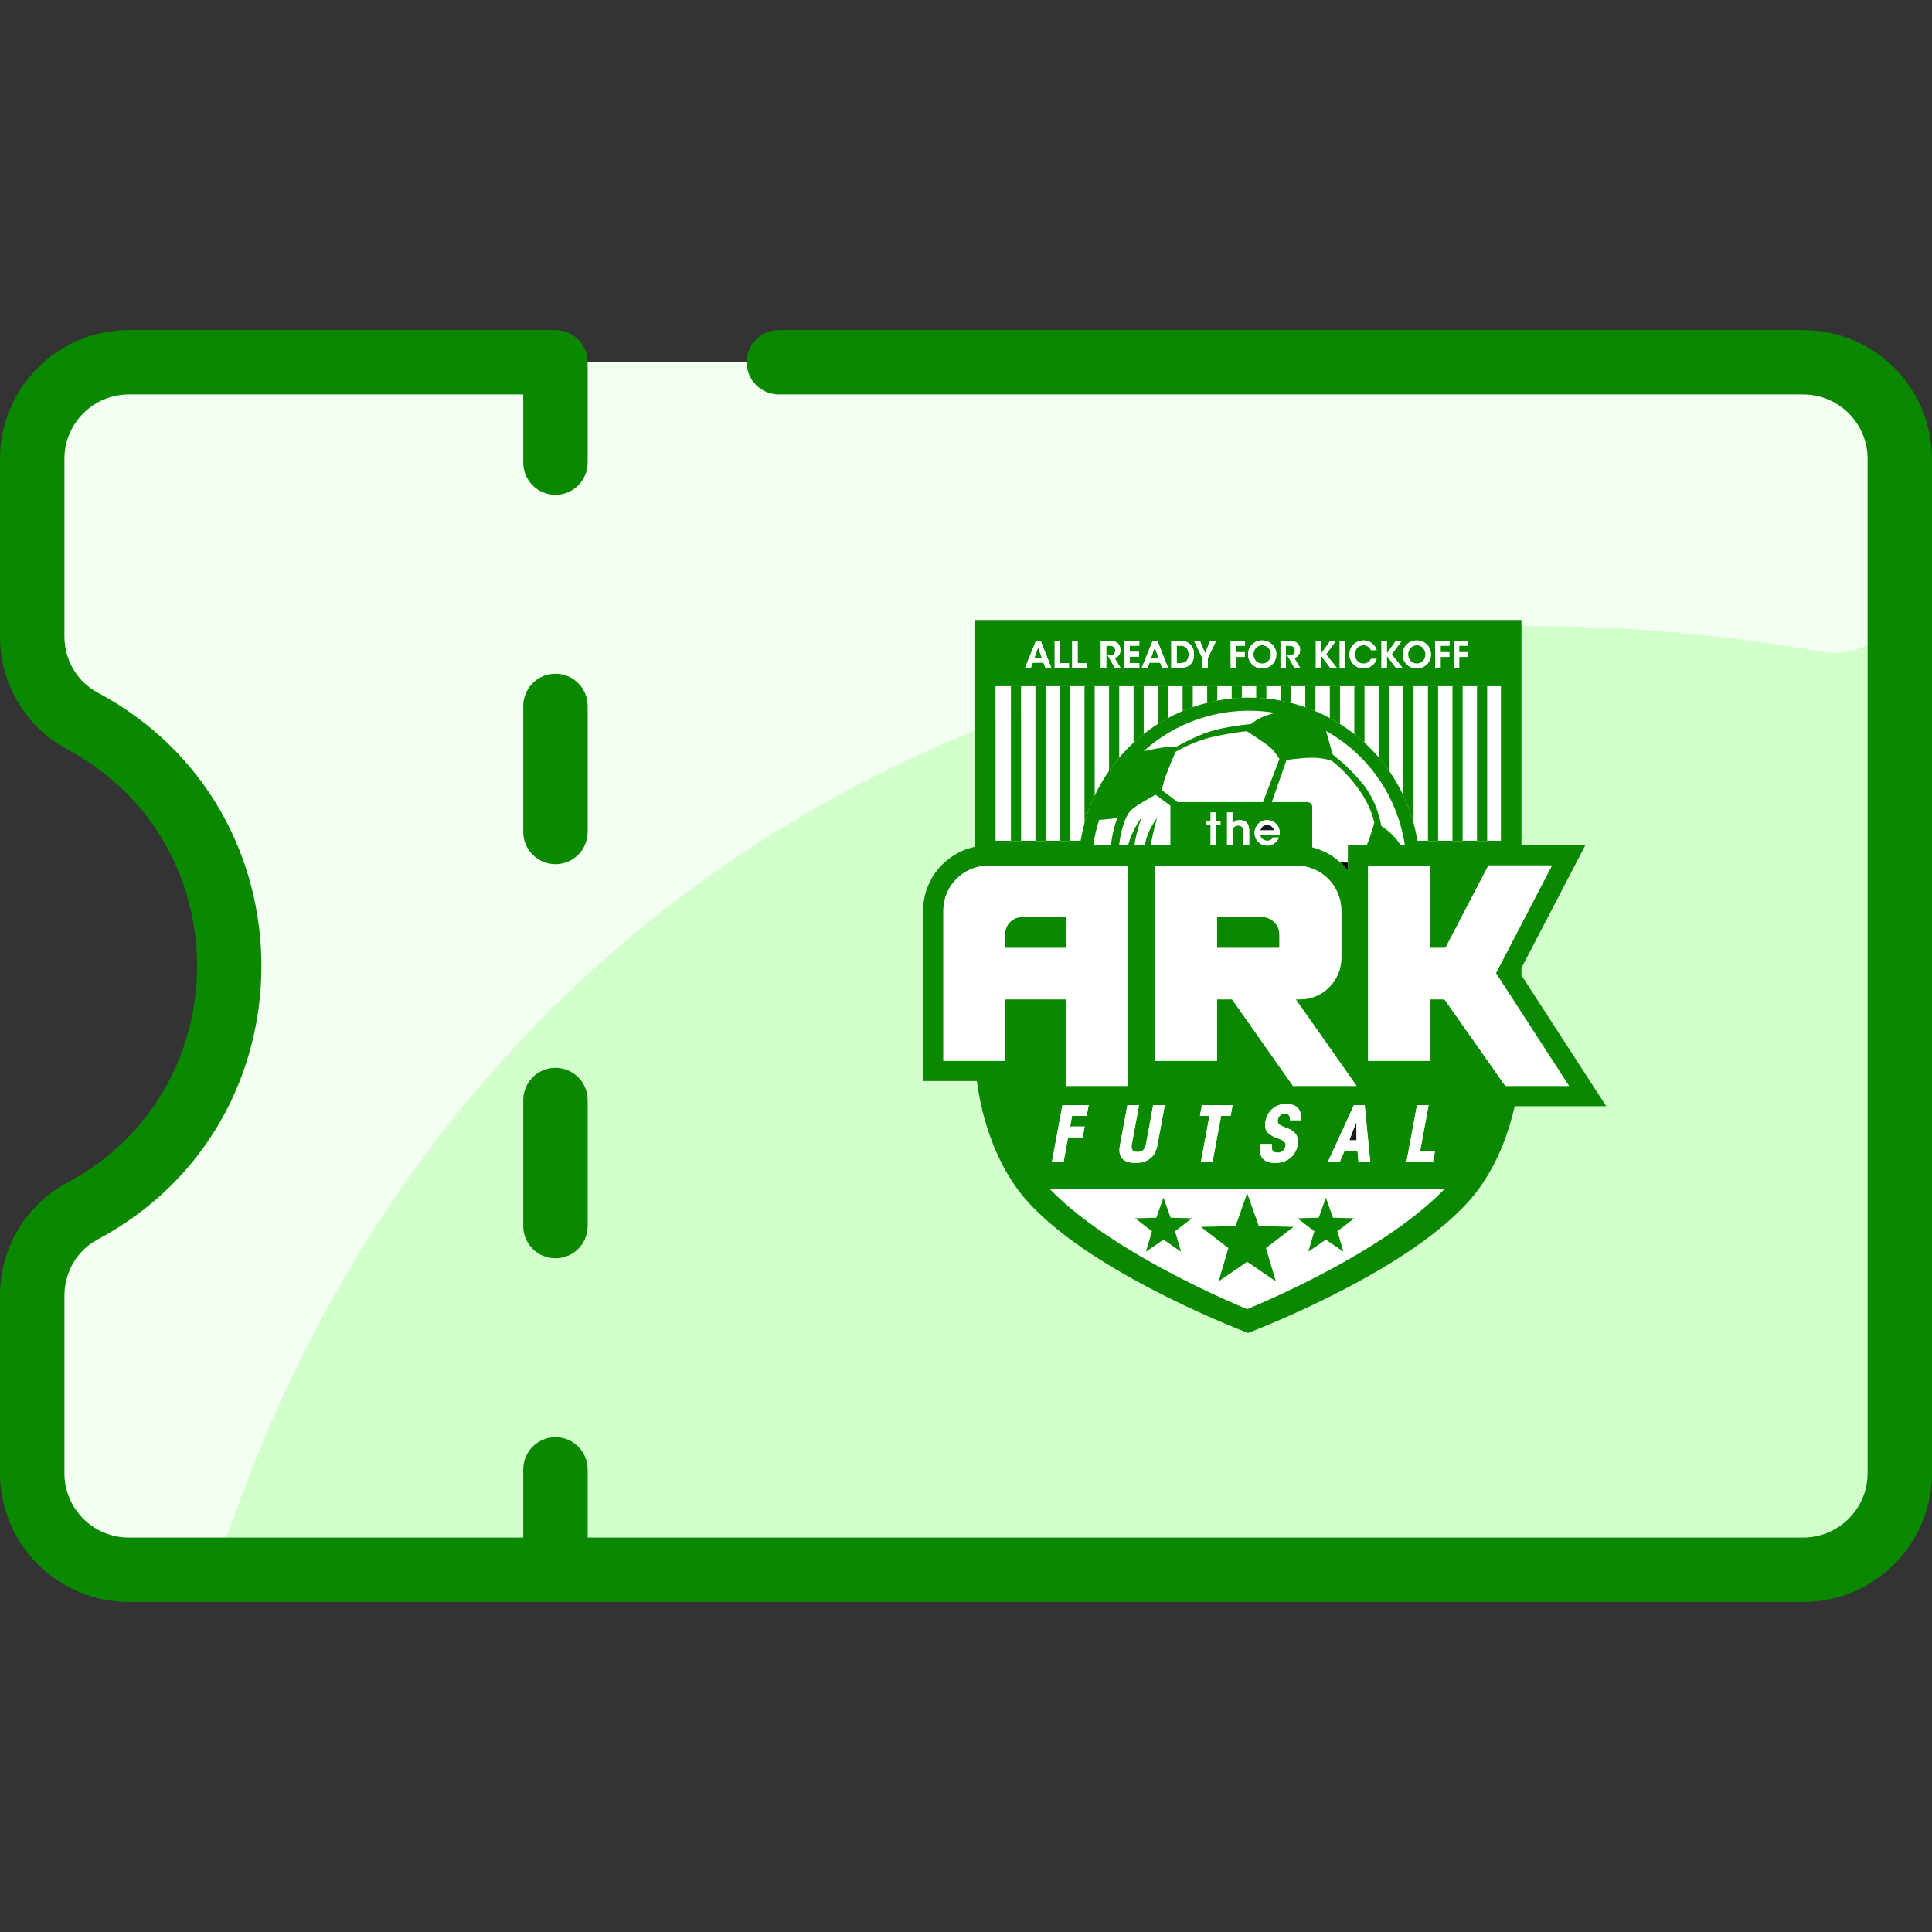 <svg width="113" height="113" viewBox="0 0 113 113" fill="none" xmlns="http://www.w3.org/2000/svg">
<rect x="0" y="0" width="113" height="113" fill="#333333" stroke="none"/>
<g clip-path="url(#clip0)">
<path d="M105.467 21.188C108.586 21.188 111.117 23.718 111.117 26.837V86.162C111.117 89.282 108.586 91.812 105.467 91.812C102.899 91.812 9.107 91.812 7.533 91.812C4.414 91.812 1.883 89.282 1.883 86.162V75.79C1.883 73.728 2.997 71.809 4.817 70.837C16.276 64.717 16.27 48.28 4.817 42.163C2.997 41.191 1.883 39.272 1.883 37.21V26.837C1.883 23.718 4.414 21.188 7.533 21.188H105.467Z" fill="#D2FFCC"/>
<path d="M111.117 26.837V34.431C111.117 36.769 109.01 38.546 106.708 38.143C64.993 30.839 27.133 49.939 13.491 89.289C12.967 90.802 11.537 91.812 9.936 91.812H7.533C4.413 91.812 1.883 89.283 1.883 86.162V75.79C1.883 73.728 2.997 71.809 4.817 70.837C16.276 64.717 16.27 48.28 4.817 42.163C2.997 41.191 1.883 39.272 1.883 37.21V26.837C1.883 23.717 4.413 21.188 7.533 21.188H105.467C108.587 21.188 111.117 23.717 111.117 26.837Z" fill="#F2FFF1"/>
<path d="M105.467 19.305H45.553C44.513 19.305 43.67 20.148 43.67 21.188C43.67 22.228 44.513 23.071 45.553 23.071H105.467C107.544 23.071 109.233 24.761 109.233 26.838V86.163C109.233 88.24 107.544 89.93 105.467 89.93H34.371V85.942C34.371 84.902 33.528 84.059 32.487 84.059C31.447 84.059 30.604 84.902 30.604 85.942V89.93H7.533C5.456 89.93 3.767 88.24 3.767 86.163V75.79C3.767 74.397 4.508 73.136 5.702 72.499C18.488 65.674 18.485 47.325 5.702 40.502C4.508 39.865 3.767 38.604 3.767 37.211V26.838C3.767 24.761 5.456 23.071 7.533 23.071H30.604V27.059C30.604 28.099 31.447 28.942 32.487 28.942C33.528 28.942 34.371 28.099 34.371 27.059V21.188C34.371 20.148 33.528 19.305 32.487 19.305H7.533C3.379 19.305 0 22.684 0 26.838V37.211C0 39.997 1.505 42.532 3.929 43.825C14.06 49.233 14.058 63.77 3.929 69.177C1.505 70.47 0 73.004 0 75.79V86.163C0 90.317 3.379 93.696 7.533 93.696H105.467C109.621 93.696 113 90.317 113 86.163V26.838C113 22.684 109.621 19.305 105.467 19.305ZM34.371 41.289C34.371 40.249 33.528 39.406 32.487 39.406C31.447 39.406 30.604 40.249 30.604 41.289V48.662C30.604 49.702 31.447 50.545 32.487 50.545C33.528 50.545 34.371 49.702 34.371 48.662V41.289ZM32.487 62.456C31.447 62.456 30.604 63.299 30.604 64.339V71.712C30.604 72.752 31.447 73.595 32.487 73.595C33.528 73.595 34.371 72.752 34.371 71.712V64.339C34.371 63.299 33.528 62.456 32.487 62.456Z" fill="#0A8900"/>
</g>
<path d="M79.333 65.609L78.921 66.695H79.342L79.333 65.609Z" fill="#1B1A22"/>
<path d="M69.52 38.279C69.52 38.155 69.489 38.023 69.414 37.925C69.348 37.84 69.242 37.768 69.05 37.768H68.824V38.786H69.048C69.388 38.786 69.52 38.562 69.52 38.279Z" fill="#0A8900"/>
<path d="M73.826 38.814C74.146 38.814 74.333 38.537 74.333 38.277C74.333 38.013 74.146 37.736 73.824 37.736C73.509 37.736 73.313 37.996 73.313 38.273V38.275C73.313 38.563 73.52 38.814 73.826 38.814Z" fill="#0A8900"/>
<path d="M82.87 38.814C83.19 38.814 83.377 38.537 83.377 38.277C83.377 38.013 83.19 37.736 82.868 37.736C82.553 37.736 82.357 37.996 82.357 38.273V38.275C82.357 38.563 82.563 38.814 82.87 38.814Z" fill="#0A8900"/>
<path d="M67.541 37.863L67.318 38.502H67.771L67.541 37.863Z" fill="#0A8900"/>
<path d="M60.715 37.863L60.492 38.502H60.945L60.715 37.863Z" fill="#0A8900"/>
<path d="M84.955 49.176V40.135H84.112V49.176H84.955Z" fill="white"/>
<path d="M86.389 49.176V40.135H85.547V49.176H86.389Z" fill="white"/>
<path d="M82.902 49.176H83.52V40.135H82.677V48.145C82.771 48.489 82.846 48.833 82.902 49.176Z" fill="white"/>
<path d="M87.789 49.176V40.135H86.982V49.176H87.789Z" fill="white"/>
<path d="M72.041 40.853V40.135H71.198V40.977C71.479 40.924 71.76 40.882 72.041 40.853Z" fill="white"/>
<path d="M69.171 41.589V40.135H68.329V41.992C68.601 41.846 68.882 41.711 69.171 41.589Z" fill="white"/>
<path d="M67.736 42.337V40.135H66.894V42.932C67.163 42.72 67.444 42.521 67.736 42.337Z" fill="white"/>
<path d="M70.32 41.184C70.416 41.157 70.511 41.132 70.606 41.108V40.135H69.763V41.361C69.946 41.297 70.132 41.238 70.32 41.184Z" fill="white"/>
<path d="M66.301 43.436V40.135H65.459V44.314C65.721 44.006 66.002 43.712 66.301 43.436Z" fill="white"/>
<path d="M73.476 40.811V40.135H72.633V40.811C72.915 40.799 73.196 40.799 73.476 40.811Z" fill="white"/>
<path d="M60.562 49.176V40.135H59.719V49.176H60.562Z" fill="white"/>
<path d="M74.91 40.979V40.135H74.068V40.855C74.351 40.884 74.632 40.925 74.91 40.979Z" fill="white"/>
<path d="M64.867 45.084V40.135H64.024V46.545C64.263 46.036 64.545 45.547 64.867 45.084Z" fill="white"/>
<path d="M59.127 40.135H58.228V49.176H59.127V40.135Z" fill="white"/>
<path d="M61.997 49.176V40.135H61.154V49.176H61.997Z" fill="white"/>
<path d="M63.206 49.176C63.263 48.828 63.338 48.484 63.432 48.145V40.135H62.589V49.176H63.206Z" fill="white"/>
<path d="M80.65 44.312V40.135H79.807V43.439C80.105 43.712 80.386 44.003 80.65 44.312Z" fill="white"/>
<path d="M77.78 41.999V40.135H76.938V41.595C77.225 41.717 77.506 41.852 77.78 41.999Z" fill="white"/>
<path d="M76.345 41.365V40.135H75.503V41.111C75.788 41.183 76.069 41.268 76.345 41.365Z" fill="white"/>
<path d="M79.215 42.938V40.135H78.373V42.344C78.663 42.527 78.944 42.725 79.215 42.938Z" fill="white"/>
<path d="M82.085 46.537V40.135H81.242V45.078C81.561 45.535 81.843 46.022 82.085 46.537Z" fill="white"/>
<path d="M59.127 49.21H59.719V49.176V40.135H59.127V49.176V49.21Z" fill="#0A8900"/>
<path d="M60.562 49.21H61.154V49.176V40.135H60.562V49.176V49.21Z" fill="#0A8900"/>
<path d="M61.997 49.21H62.589V49.176V40.135H61.997V49.176V49.21Z" fill="#0A8900"/>
<path d="M64.024 46.545V40.135H63.432V48.145C63.584 47.595 63.782 47.059 64.024 46.545Z" fill="#0A8900"/>
<path d="M65.459 44.314V40.135H64.867V45.084C65.051 44.819 65.249 44.562 65.459 44.314Z" fill="#0A8900"/>
<path d="M66.894 42.932V40.135H66.301V43.436C66.492 43.261 66.689 43.093 66.894 42.932Z" fill="#0A8900"/>
<path d="M68.329 41.992V40.135H67.736V42.337C67.929 42.216 68.126 42.101 68.329 41.992Z" fill="#0A8900"/>
<path d="M69.763 41.361V40.135H69.171V41.589C69.365 41.507 69.562 41.431 69.763 41.361Z" fill="#0A8900"/>
<path d="M71.198 40.977V40.135H70.606V41.108C70.803 41.058 71.001 41.015 71.198 40.977Z" fill="#0A8900"/>
<path d="M72.633 40.811V40.135H72.041V40.853C72.239 40.833 72.436 40.819 72.633 40.811Z" fill="#0A8900"/>
<path d="M74.068 40.855V40.135H73.476V40.811C73.674 40.82 73.872 40.834 74.068 40.855Z" fill="#0A8900"/>
<path d="M75.503 41.111V40.135H74.91V40.979C75.11 41.017 75.307 41.061 75.503 41.111Z" fill="#0A8900"/>
<path d="M76.938 41.595V40.135H76.345V41.365C76.545 41.435 76.743 41.512 76.938 41.595Z" fill="#0A8900"/>
<path d="M78.373 42.344V40.135H77.78V41.999C77.981 42.108 78.179 42.223 78.373 42.344Z" fill="#0A8900"/>
<path d="M79.807 43.439V40.135H79.215V42.938C79.419 43.097 79.616 43.264 79.807 43.439Z" fill="#0A8900"/>
<path d="M81.242 45.078V40.135H80.65V44.312C80.859 44.556 81.057 44.812 81.242 45.078Z" fill="#0A8900"/>
<path d="M82.651 48.048C82.66 48.081 82.668 48.113 82.677 48.145V40.135H82.085V46.537C82.31 47.017 82.501 47.522 82.651 48.048Z" fill="#0A8900"/>
<path d="M83.52 49.21H84.112V49.176V40.135H83.52V49.176V49.21Z" fill="#0A8900"/>
<path d="M84.955 49.21H85.547V49.176V40.135H84.955V49.176V49.21Z" fill="#0A8900"/>
<path d="M86.389 49.21H86.982V49.176V40.135H86.389V49.176V49.21Z" fill="#0A8900"/>
<path d="M66.385 49.446H66.958C67.132 48.476 67.675 47.854 67.675 47.854C67.675 47.854 67.444 48.587 67.307 49.446H68.456V47.194C68.456 47.171 68.459 47.149 68.464 47.127L67.588 46.482C67.143 46.722 66.386 47.149 66.122 47.419C66.12 47.421 66.119 47.422 66.117 47.424C66.075 47.468 65.719 47.868 65.523 48.971C65.494 49.134 65.471 49.292 65.451 49.446H65.984C66.195 48.568 66.777 47.798 66.777 47.798C66.777 47.798 66.479 48.556 66.347 49.446H66.385Z" fill="white"/>
<path d="M74.39 43.802C74.181 43.579 73.245 42.974 72.916 42.764C72.404 42.825 71.664 42.932 70.924 43.1C70.005 43.31 69.183 43.731 68.76 43.973C68.556 44.44 68.153 45.381 68.057 45.774C68 46.004 67.968 46.134 67.95 46.209L68.875 46.915H73.873L74.834 44.389C74.738 44.242 74.562 43.986 74.39 43.802Z" fill="white"/>
<path d="M80.383 48.124C80.269 47.622 80.033 46.968 79.543 46.263C78.909 45.351 78.283 44.795 77.878 44.493C77.724 44.439 77.47 44.372 77.087 44.333C76.579 44.28 75.721 44.384 75.247 44.452L74.385 46.914H76.47C76.624 46.914 76.75 47.04 76.75 47.194V49.561C77.373 49.717 77.935 50.027 78.394 50.448L78.837 50.453V49.447H79.931C80.16 48.965 80.378 48.122 80.378 48.122C80.378 48.122 80.38 48.123 80.383 48.124Z" fill="white"/>
<path d="M63.938 49.447H64.977C65.077 48.617 65.241 48.118 65.356 47.852L64.286 47.961C64.13 48.444 64.013 48.941 63.938 49.447Z" fill="white"/>
<path d="M70.53 41.921C69.133 42.319 67.903 43.022 66.891 43.935C67.32 43.842 68.008 43.701 68.245 43.705C68.46 43.708 68.647 43.705 68.762 43.703C69.186 43.464 69.77 43.161 70.4 42.914C71.255 42.579 72.483 42.417 73.17 42.348C73.357 42.199 73.605 42.033 73.889 41.92C74.101 41.837 74.342 41.76 74.569 41.696C73.262 41.475 71.888 41.535 70.53 41.921Z" fill="white"/>
<path d="M81.65 49.065C81.752 49.186 81.846 49.315 81.933 49.447H82.17C82.112 49.051 82.027 48.654 81.915 48.258C81.221 45.824 79.606 43.897 77.555 42.748L77.951 44.138C78.384 44.471 79.043 45.039 79.7 45.841C80.388 46.682 80.673 47.675 80.791 48.316C81.026 48.457 81.335 48.69 81.65 49.065Z" fill="white"/>
<path d="M78.837 50.927V50.452L78.394 50.447C78.555 50.594 78.703 50.755 78.837 50.927Z" fill="black"/>
<path d="M67.725 74.057C69.99 75.302 72.044 76.197 72.946 76.573C73.848 76.197 75.903 75.302 78.168 74.057C80.937 72.536 83.079 71.005 84.475 69.561H61.418C62.813 71.005 64.956 72.536 67.725 74.057ZM77.132 71.223L77.548 70.051L77.964 71.223L79.208 71.257L78.221 72.014L78.574 73.207L77.548 72.503L76.522 73.207L76.875 72.014L75.889 71.257L77.132 71.223ZM72.268 71.709L72.946 69.797L73.624 71.709L75.652 71.763L74.043 72.998L74.618 74.943L72.946 73.795L71.274 74.943L71.849 72.998L70.241 71.763L72.268 71.709ZM67.634 71.223L68.05 70.051L68.466 71.223L69.71 71.257L68.723 72.014L69.076 73.207L68.05 72.503L67.024 73.207L67.377 72.014L66.391 71.257L67.634 71.223Z" fill="white"/>
<path d="M88.988 57.045V56.614L92.725 49.435H88.988V36.262H57.006V49.533C55.286 49.904 53.992 51.436 53.992 53.266V63.229H57.137C57.354 64.862 57.919 67.259 59.383 69.372C62.559 73.951 72.462 77.759 72.997 77.962C73.531 77.759 83.436 73.951 86.611 69.372C87.68 67.829 88.269 66.136 88.594 64.699H93.945L88.988 57.045ZM85.029 37.488H85.866V37.767H85.346V38.144H85.853V38.423H85.346V39.065H85.029V37.488ZM83.944 37.488H84.781V37.767H84.262V38.144H84.769V38.423H84.262V39.065H83.944V37.488ZM82.04 38.289C82.04 37.784 82.427 37.458 82.866 37.458C83.343 37.458 83.695 37.829 83.695 38.276C83.695 38.724 83.345 39.094 82.864 39.094C82.38 39.094 82.04 38.713 82.04 38.291V38.289ZM80.799 37.488H81.117V38.219L81.639 37.488H81.973L81.402 38.274L82.031 39.065H81.643L81.117 38.357V39.065H80.799V37.488ZM79.749 37.458C80.203 37.461 80.461 37.795 80.522 38.025H80.188C80.139 37.916 79.998 37.74 79.747 37.737C79.44 37.737 79.242 37.995 79.242 38.274C79.242 38.562 79.449 38.815 79.749 38.815C80.03 38.815 80.158 38.594 80.188 38.536H80.522C80.427 38.862 80.12 39.094 79.751 39.094C79.27 39.094 78.925 38.713 78.925 38.274C78.925 37.855 79.251 37.458 79.749 37.458ZM78.358 37.488H78.675V39.065H78.358V37.488ZM76.96 37.488H77.278V38.219L77.8 37.488H78.134L77.563 38.274L78.192 39.065H77.804L77.278 38.357V39.065H76.96V37.488ZM74.894 37.488H75.371C75.616 37.488 75.757 37.526 75.842 37.588C75.972 37.682 76.042 37.842 76.042 38.017C76.042 38.132 76.01 38.234 75.957 38.31C75.889 38.411 75.799 38.455 75.697 38.481L76.048 39.065H75.716L75.292 38.332H75.354C75.458 38.332 75.571 38.325 75.637 38.274C75.699 38.223 75.737 38.14 75.737 38.044C75.737 37.948 75.691 37.861 75.62 37.816C75.563 37.78 75.486 37.767 75.397 37.767H75.211V39.065H74.894V37.488ZM72.996 38.289C72.996 37.784 73.383 37.458 73.822 37.458C74.299 37.458 74.651 37.829 74.651 38.276C74.651 38.724 74.301 39.094 73.82 39.094C73.336 39.094 72.996 38.713 72.996 38.291V38.289ZM71.981 37.488H72.819V37.767H72.299V38.144H72.806V38.423H72.299V39.065H71.981V37.488ZM70.185 37.488L70.484 38.204L70.784 37.488H71.125L70.643 38.5V39.065H70.326V38.5L69.842 37.488H70.185ZM68.506 37.488H69.007C69.203 37.488 69.489 37.507 69.676 37.761C69.791 37.906 69.838 38.08 69.838 38.274C69.838 38.72 69.604 39.065 69.031 39.065H68.506V37.488ZM67.416 37.488H67.695L68.319 39.065H67.972L67.857 38.756H67.235L67.122 39.065H66.776L67.416 37.488ZM65.752 37.488H66.636V37.767H66.069V38.125H66.625V38.404H66.069V38.785H66.636V39.065H65.752V37.488ZM64.386 37.488H64.863C65.108 37.488 65.249 37.526 65.334 37.588C65.464 37.682 65.534 37.842 65.534 38.017C65.534 38.132 65.502 38.234 65.449 38.31C65.381 38.411 65.291 38.455 65.189 38.481L65.541 39.065H65.208L64.784 38.332H64.846C64.951 38.332 65.064 38.325 65.13 38.274C65.191 38.223 65.23 38.14 65.23 38.044C65.23 37.948 65.183 37.861 65.113 37.816C65.055 37.78 64.978 37.767 64.889 37.767H64.704V39.065H64.386V37.488ZM62.712 37.488H63.029V38.785H63.547V39.065H62.712V37.488ZM61.687 37.488H62.004V38.785H62.522V39.065H61.687V37.488ZM60.59 37.488H60.869L61.493 39.065H61.146L61.031 38.756H60.408L60.295 39.065H59.95L60.59 37.488ZM58.228 40.135H59.127H59.719H60.562H61.154H61.997H62.589H63.432H64.024H64.867H65.459H66.301H66.894H67.736H68.329H69.171H69.763H70.606H71.198H72.041H72.633H73.476H74.068H74.91H75.503H76.345H76.938H77.78H78.373H79.215H79.807H80.65H81.242H82.085H82.677H83.52H84.112H84.955H85.547H86.389H86.982H87.789V49.176H86.982V49.21H86.389V49.176H85.547V49.21H84.955V49.176H84.112V49.21H83.52V49.176H82.902C82.846 48.833 82.771 48.489 82.677 48.145C82.668 48.113 82.66 48.081 82.651 48.048C82.501 47.522 82.31 47.017 82.085 46.537C81.843 46.022 81.561 45.535 81.242 45.078C81.057 44.812 80.859 44.557 80.65 44.312C80.386 44.003 80.105 43.712 79.807 43.44C79.616 43.264 79.419 43.097 79.215 42.938C78.944 42.725 78.663 42.527 78.373 42.344C78.179 42.223 77.981 42.108 77.78 41.999C77.506 41.852 77.225 41.717 76.938 41.595C76.743 41.512 76.545 41.435 76.345 41.365C76.069 41.268 75.788 41.183 75.503 41.111C75.307 41.061 75.11 41.017 74.91 40.979C74.632 40.925 74.351 40.884 74.068 40.855C73.872 40.834 73.674 40.82 73.476 40.811C73.196 40.799 72.915 40.799 72.633 40.811C72.436 40.819 72.239 40.833 72.041 40.853C71.76 40.882 71.479 40.924 71.198 40.977C71.001 41.015 70.803 41.058 70.606 41.108C70.511 41.132 70.416 41.157 70.32 41.184C70.132 41.238 69.946 41.297 69.763 41.361C69.562 41.431 69.365 41.507 69.171 41.589C68.882 41.711 68.601 41.846 68.329 41.992C68.126 42.101 67.929 42.216 67.736 42.337C67.444 42.521 67.163 42.72 66.894 42.932C66.689 43.093 66.492 43.261 66.301 43.436C66.002 43.712 65.721 44.006 65.459 44.314C65.249 44.562 65.051 44.819 64.867 45.084C64.545 45.547 64.263 46.036 64.024 46.545C63.782 47.059 63.584 47.595 63.432 48.145C63.338 48.484 63.263 48.828 63.206 49.176H62.589V49.21H61.997V49.176H61.154V49.21H60.562V49.176H59.719V49.21H59.127V49.176H58.228V40.135ZM75.148 65.133C74.933 65.133 74.772 65.295 74.736 65.497C74.677 65.811 75.023 65.869 75.355 66.013C75.686 66.156 76.005 66.38 75.888 67.013C75.772 67.636 75.234 68.018 74.601 68.018C73.843 68.018 73.587 67.609 73.717 66.91H74.399C74.345 67.255 74.431 67.417 74.727 67.417C74.978 67.417 75.144 67.26 75.189 67.022C75.243 66.721 74.897 66.65 74.565 66.51C74.233 66.367 73.91 66.161 74.013 65.6C74.13 64.972 74.592 64.568 75.225 64.568C75.839 64.568 76.126 64.864 76.104 65.519H75.44C75.476 65.277 75.368 65.133 75.148 65.133ZM75.627 63.516L72.065 58.45H71.187V62.045H67.568V50.63H75.824C77.275 50.63 78.451 51.807 78.451 53.258V56.033C78.451 57.368 77.369 58.45 76.034 58.45H75.786L79.348 63.516H75.627ZM70.183 65.263L70.299 64.635H72.094L71.977 65.263H71.421L70.923 67.955H70.241L70.739 65.263H70.183ZM65.984 49.447H65.451C65.471 49.293 65.494 49.135 65.523 48.971C65.719 47.868 66.075 47.469 66.117 47.424C66.119 47.423 66.12 47.422 66.122 47.42C66.386 47.15 67.143 46.722 67.588 46.483L68.464 47.128C68.459 47.149 68.456 47.171 68.456 47.194V49.447H67.307C67.444 48.588 67.675 47.855 67.675 47.855C67.675 47.855 67.132 48.477 66.958 49.447H66.385H66.347C66.479 48.557 66.777 47.799 66.777 47.799C66.777 47.799 66.195 48.568 65.984 49.447ZM74.12 49.174C74.284 49.174 74.394 49.1 74.458 48.985H74.804C74.737 49.141 74.637 49.258 74.52 49.338C74.402 49.42 74.264 49.461 74.118 49.461C73.685 49.461 73.376 49.11 73.376 48.718C73.376 48.319 73.688 47.969 74.113 47.969C74.323 47.969 74.507 48.048 74.637 48.184C74.809 48.36 74.873 48.58 74.845 48.826H73.714C73.729 49.051 73.929 49.177 74.12 49.174ZM73.873 46.914H68.875L67.95 46.208C67.968 46.133 68 46.003 68.057 45.773C68.153 45.38 68.556 44.439 68.76 43.972C69.183 43.731 70.005 43.309 70.924 43.1C71.664 42.931 72.404 42.824 72.916 42.763C73.245 42.973 74.181 43.578 74.39 43.802C74.562 43.986 74.738 44.241 74.834 44.388L73.873 46.914ZM72.664 48.393C72.616 48.327 72.539 48.283 72.421 48.283C72.288 48.283 72.209 48.337 72.163 48.406C72.117 48.475 72.104 48.56 72.104 48.632V49.417H71.769V47.523H72.104V47.979V48.178C72.183 48.03 72.352 47.966 72.519 47.969C72.736 47.969 72.872 48.043 72.954 48.166C73.038 48.288 73.064 48.455 73.064 48.644V49.417H72.728V48.66C72.728 48.552 72.71 48.46 72.664 48.393ZM70.573 48.271V48.012H70.806V47.523H71.141V48.012H71.382V48.271H71.141V49.417H70.806V48.271H70.573ZM73.889 41.92C73.605 42.032 73.357 42.198 73.17 42.347C72.483 42.416 71.255 42.578 70.4 42.913C69.77 43.161 69.186 43.463 68.762 43.703C68.647 43.705 68.46 43.707 68.245 43.704C68.008 43.7 67.32 43.841 66.891 43.935C67.903 43.021 69.133 42.319 70.53 41.921C71.888 41.534 73.262 41.475 74.569 41.695C74.342 41.76 74.101 41.836 73.889 41.92ZM66.621 64.635L66.204 66.896C66.173 67.062 66.177 67.183 66.231 67.26C66.276 67.34 66.374 67.376 66.527 67.376C66.68 67.376 66.787 67.34 66.872 67.26C66.949 67.183 66.998 67.062 67.029 66.896L67.447 64.635H68.128L67.689 67.008C67.635 67.3 67.514 67.556 67.308 67.731C67.101 67.91 66.805 68.018 66.406 68.018C66.007 68.018 65.755 67.91 65.612 67.731C65.473 67.556 65.446 67.3 65.5 67.008L65.939 64.635H66.621ZM79.19 64.635H79.818L80.145 67.955H79.455L79.401 67.323H78.638L78.36 67.955H77.669L79.19 64.635ZM78.837 49.447V50.453V50.928C78.703 50.756 78.555 50.595 78.394 50.448C77.935 50.027 77.373 49.717 76.75 49.561V47.194C76.75 47.04 76.624 46.914 76.47 46.914H74.385L75.247 44.452C75.721 44.384 76.579 44.28 77.087 44.333C77.47 44.372 77.724 44.439 77.878 44.493C78.283 44.795 78.909 45.351 79.543 46.263C80.033 46.968 80.269 47.622 80.383 48.124C80.38 48.123 80.378 48.122 80.378 48.122C80.378 48.122 80.16 48.965 79.931 49.447H78.837ZM79.7 45.841C79.043 45.039 78.384 44.471 77.951 44.138L77.555 42.748C79.606 43.897 81.221 45.824 81.915 48.258C82.027 48.654 82.112 49.051 82.17 49.447H81.933C81.846 49.315 81.752 49.186 81.65 49.065C81.335 48.69 81.026 48.457 80.791 48.316C80.673 47.675 80.388 46.682 79.7 45.841ZM65.356 47.851C65.241 48.117 65.077 48.617 64.977 49.447H63.938C64.013 48.941 64.13 48.444 64.286 47.961L65.356 47.851ZM58.794 58.45V62.045H57.182H55.176V53.266C55.176 51.81 56.356 50.63 57.811 50.63H65.992V63.516H62.373V58.45H58.794ZM63.441 65.891L63.324 66.519H62.472L62.208 67.955H61.526L62.14 64.635H63.674L63.558 65.263H62.705L62.589 65.891H63.441ZM78.168 74.058C75.903 75.302 73.848 76.197 72.946 76.573C72.044 76.197 69.99 75.302 67.725 74.058C64.956 72.536 62.813 71.005 61.418 69.561H84.475C83.08 71.005 80.937 72.536 78.168 74.058ZM83.931 67.327L83.814 67.955H82.263L82.877 64.635H83.559L83.061 67.327H83.931ZM88.047 63.516L84.485 58.45H83.639V62.045H80.02V50.63H83.639V55.443H84.542L87.054 50.619H90.774L87.495 56.918L91.768 63.516H88.047Z" fill="#0A8900"/>
<path d="M62.373 53.639H59.77C59.231 53.639 58.794 54.075 58.794 54.614V55.444H62.373V53.639Z" fill="#0A8900"/>
<path d="M73.817 53.639H71.187V55.444H74.833V54.654C74.833 54.093 74.378 53.639 73.817 53.639Z" fill="#0A8900"/>
<path d="M87.495 56.918L90.774 50.619H87.054L84.542 55.443H83.639V50.631H80.02V62.046H83.639V58.451H84.485L88.047 63.516H91.768L87.495 56.918Z" fill="white"/>
<path d="M75.786 58.451H76.034C77.369 58.451 78.451 57.369 78.451 56.034V53.258C78.451 51.807 77.275 50.631 75.824 50.631H67.568V62.046H71.187V58.451H72.065L75.627 63.516H79.348L75.786 58.451ZM74.833 55.443H71.187V53.638H73.817C74.378 53.638 74.833 54.093 74.833 54.654V55.443Z" fill="white"/>
<path d="M62.373 63.516H65.992V50.631H57.811C56.356 50.631 55.176 51.811 55.176 53.266V62.046H57.181H58.794V58.451H62.373V63.516ZM58.794 55.443V54.613C58.794 54.075 59.231 53.638 59.77 53.638H62.373V55.443H58.794Z" fill="white"/>
<path d="M63.558 65.263L63.674 64.635H62.14L61.526 67.954H62.208L62.472 66.519H63.324L63.441 65.891H62.589L62.705 65.263H63.558Z" fill="white"/>
<path d="M65.5 67.008C65.446 67.299 65.473 67.555 65.612 67.73C65.755 67.909 66.007 68.017 66.406 68.017C66.805 68.017 67.101 67.909 67.308 67.73C67.514 67.555 67.635 67.299 67.689 67.008L68.128 64.635H67.447L67.029 66.896C66.998 67.062 66.949 67.183 66.872 67.259C66.787 67.34 66.68 67.376 66.527 67.376C66.374 67.376 66.276 67.34 66.231 67.259C66.177 67.183 66.173 67.062 66.204 66.896L66.621 64.635H65.939L65.5 67.008Z" fill="white"/>
<path d="M70.923 67.954L71.421 65.263H71.977L72.094 64.635H70.299L70.183 65.263H70.739L70.241 67.954H70.923Z" fill="white"/>
<path d="M76.104 65.519C76.126 64.865 75.839 64.568 75.225 64.568C74.592 64.568 74.13 64.972 74.013 65.6C73.91 66.161 74.233 66.367 74.565 66.511C74.897 66.65 75.242 66.722 75.189 67.022C75.144 67.26 74.978 67.417 74.727 67.417C74.431 67.417 74.345 67.255 74.399 66.91H73.717C73.587 67.61 73.843 68.018 74.601 68.018C75.234 68.018 75.772 67.637 75.888 67.013C76.005 66.381 75.686 66.156 75.355 66.013C75.023 65.869 74.677 65.811 74.736 65.497C74.772 65.295 74.933 65.134 75.148 65.134C75.368 65.134 75.476 65.277 75.44 65.519H76.104Z" fill="white"/>
<path d="M78.638 67.322H79.401L79.455 67.954H80.145L79.818 64.635H79.19L77.669 67.954H78.36L78.638 67.322ZM79.333 65.608L79.342 66.694H78.921L79.333 65.608Z" fill="white"/>
<path d="M82.877 64.635L82.263 67.954H83.814L83.931 67.326H83.061L83.559 64.635H82.877Z" fill="white"/>
<path d="M71.274 74.943L72.946 73.795L74.618 74.943L74.043 72.998L75.652 71.763L73.624 71.709L72.946 69.797L72.268 71.709L70.241 71.763L71.849 72.998L71.274 74.943Z" fill="#0A8900"/>
<path d="M67.025 73.207L68.05 72.503L69.076 73.207L68.723 72.014L69.71 71.257L68.466 71.223L68.05 70.051L67.634 71.223L66.391 71.257L67.377 72.014L67.025 73.207Z" fill="#0A8900"/>
<path d="M76.522 73.207L77.548 72.503L78.574 73.207L78.221 72.014L79.208 71.257L77.964 71.223L77.548 70.051L77.132 71.223L75.889 71.257L76.875 72.014L76.522 73.207Z" fill="#0A8900"/>
<path d="M74.115 48.254C73.867 48.254 73.731 48.433 73.719 48.571H74.514C74.502 48.438 74.361 48.252 74.115 48.254Z" fill="#1B1A22"/>
<path d="M60.408 38.756H61.031L61.146 39.065H61.493L60.869 37.488H60.59L59.95 39.065H60.295L60.408 38.756ZM60.715 37.863L60.945 38.502H60.492L60.715 37.863Z" fill="white"/>
<path d="M62.522 38.786H62.004V37.488H61.687V39.065H62.522V38.786Z" fill="white"/>
<path d="M63.547 38.786H63.029V37.488H62.712V39.065H63.547V38.786Z" fill="white"/>
<path d="M64.704 37.767H64.889C64.978 37.767 65.055 37.78 65.113 37.816C65.183 37.861 65.23 37.949 65.23 38.044C65.23 38.14 65.191 38.223 65.13 38.274C65.064 38.326 64.951 38.332 64.846 38.332H64.784L65.208 39.065H65.541L65.189 38.481C65.291 38.456 65.381 38.411 65.449 38.311C65.502 38.234 65.534 38.132 65.534 38.017C65.534 37.842 65.464 37.682 65.334 37.588C65.249 37.527 65.108 37.488 64.863 37.488H64.386V39.065H64.704V37.767Z" fill="white"/>
<path d="M66.636 38.786H66.069V38.404H66.625V38.125H66.069V37.767H66.636V37.488H65.752V39.065H66.636V38.786Z" fill="white"/>
<path d="M67.235 38.756H67.857L67.972 39.065H68.319L67.695 37.488H67.416L66.776 39.065H67.122L67.235 38.756ZM67.541 37.863L67.771 38.502H67.318L67.541 37.863Z" fill="white"/>
<path d="M69.838 38.274C69.838 38.081 69.791 37.906 69.676 37.761C69.489 37.508 69.203 37.488 69.007 37.488H68.506V39.065H69.031C69.604 39.065 69.838 38.72 69.838 38.274ZM68.824 37.767H69.05C69.242 37.767 69.348 37.84 69.414 37.925C69.489 38.023 69.52 38.155 69.52 38.279C69.52 38.562 69.388 38.786 69.048 38.786H68.824V37.767Z" fill="white"/>
<path d="M70.326 39.065H70.643V38.5L71.125 37.488H70.784L70.484 38.204L70.185 37.488H69.842L70.326 38.5V39.065Z" fill="white"/>
<path d="M72.299 38.424H72.806V38.145H72.299V37.767H72.819V37.488H71.981V39.065H72.299V38.424Z" fill="white"/>
<path d="M73.82 39.095C74.301 39.095 74.651 38.724 74.651 38.277C74.651 37.83 74.299 37.459 73.822 37.459C73.383 37.459 72.996 37.785 72.996 38.29V38.292C72.996 38.714 73.336 39.095 73.82 39.095ZM73.313 38.275C73.313 37.998 73.509 37.738 73.824 37.738C74.146 37.738 74.333 38.015 74.333 38.279C74.333 38.539 74.146 38.816 73.826 38.816C73.52 38.816 73.313 38.565 73.313 38.277V38.275Z" fill="white"/>
<path d="M75.211 37.767H75.396C75.486 37.767 75.563 37.78 75.62 37.816C75.691 37.861 75.737 37.949 75.737 38.044C75.737 38.14 75.699 38.223 75.637 38.274C75.571 38.326 75.458 38.332 75.354 38.332H75.292L75.716 39.065H76.048L75.697 38.481C75.799 38.456 75.889 38.411 75.957 38.311C76.01 38.234 76.042 38.132 76.042 38.017C76.042 37.842 75.972 37.682 75.842 37.588C75.757 37.527 75.616 37.488 75.371 37.488H74.894V39.065H75.211V37.767Z" fill="white"/>
<path d="M77.278 38.358L77.804 39.065H78.192L77.563 38.274L78.134 37.488H77.8L77.278 38.219V37.488H76.96V39.065H77.278V38.358Z" fill="white"/>
<path d="M78.675 37.488H78.358V39.065H78.675V37.488Z" fill="white"/>
<path d="M79.751 39.095C80.12 39.095 80.427 38.863 80.522 38.537H80.188C80.158 38.594 80.03 38.816 79.749 38.816C79.449 38.816 79.242 38.562 79.242 38.275C79.242 37.996 79.44 37.738 79.747 37.738C79.998 37.74 80.139 37.917 80.188 38.026H80.522C80.461 37.795 80.203 37.461 79.749 37.459C79.251 37.459 78.925 37.855 78.925 38.275C78.925 38.714 79.27 39.095 79.751 39.095Z" fill="white"/>
<path d="M81.117 38.358L81.643 39.065H82.031L81.402 38.274L81.973 37.488H81.639L81.117 38.219V37.488H80.799V39.065H81.117V38.358Z" fill="white"/>
<path d="M82.864 39.095C83.345 39.095 83.695 38.724 83.695 38.277C83.695 37.83 83.343 37.459 82.866 37.459C82.427 37.459 82.04 37.785 82.04 38.29V38.292C82.04 38.714 82.38 39.095 82.864 39.095ZM82.357 38.275C82.357 37.998 82.553 37.738 82.868 37.738C83.19 37.738 83.377 38.015 83.377 38.279C83.377 38.539 83.19 38.816 82.87 38.816C82.563 38.816 82.357 38.565 82.357 38.277V38.275Z" fill="white"/>
<path d="M84.262 38.424H84.769V38.145H84.262V37.767H84.781V37.488H83.944V39.065H84.262V38.424Z" fill="white"/>
<path d="M85.346 38.424H85.853V38.145H85.346V37.767H85.866V37.488H85.029V39.065H85.346V38.424Z" fill="white"/>
<path d="M71.141 49.417V48.271H71.382V48.012H71.141V47.523H70.806V48.012H70.573V48.271H70.806V49.417H71.141Z" fill="white"/>
<path d="M73.064 49.417V48.644C73.064 48.455 73.038 48.289 72.954 48.166C72.872 48.043 72.736 47.969 72.519 47.969C72.352 47.966 72.183 48.03 72.104 48.179V47.979V47.523H71.769V49.417H72.104V48.632C72.104 48.56 72.117 48.476 72.163 48.406C72.209 48.337 72.288 48.283 72.421 48.283C72.539 48.283 72.616 48.327 72.664 48.394C72.71 48.46 72.728 48.552 72.728 48.66V49.417H73.064Z" fill="white"/>
<path d="M74.637 48.184C74.507 48.048 74.323 47.969 74.113 47.969C73.688 47.969 73.376 48.319 73.376 48.719C73.376 49.11 73.685 49.461 74.118 49.461C74.264 49.461 74.402 49.42 74.52 49.338C74.637 49.259 74.737 49.141 74.804 48.985H74.458C74.394 49.1 74.284 49.174 74.12 49.174C73.929 49.177 73.729 49.051 73.713 48.826H74.845C74.873 48.58 74.809 48.36 74.637 48.184ZM73.719 48.57C73.731 48.432 73.867 48.253 74.115 48.253C74.361 48.25 74.502 48.437 74.515 48.57H73.719Z" fill="white"/>
<defs>
<clipPath id="clip0">
<rect width="113" height="113" fill="white"/>
</clipPath>
</defs>
</svg>

